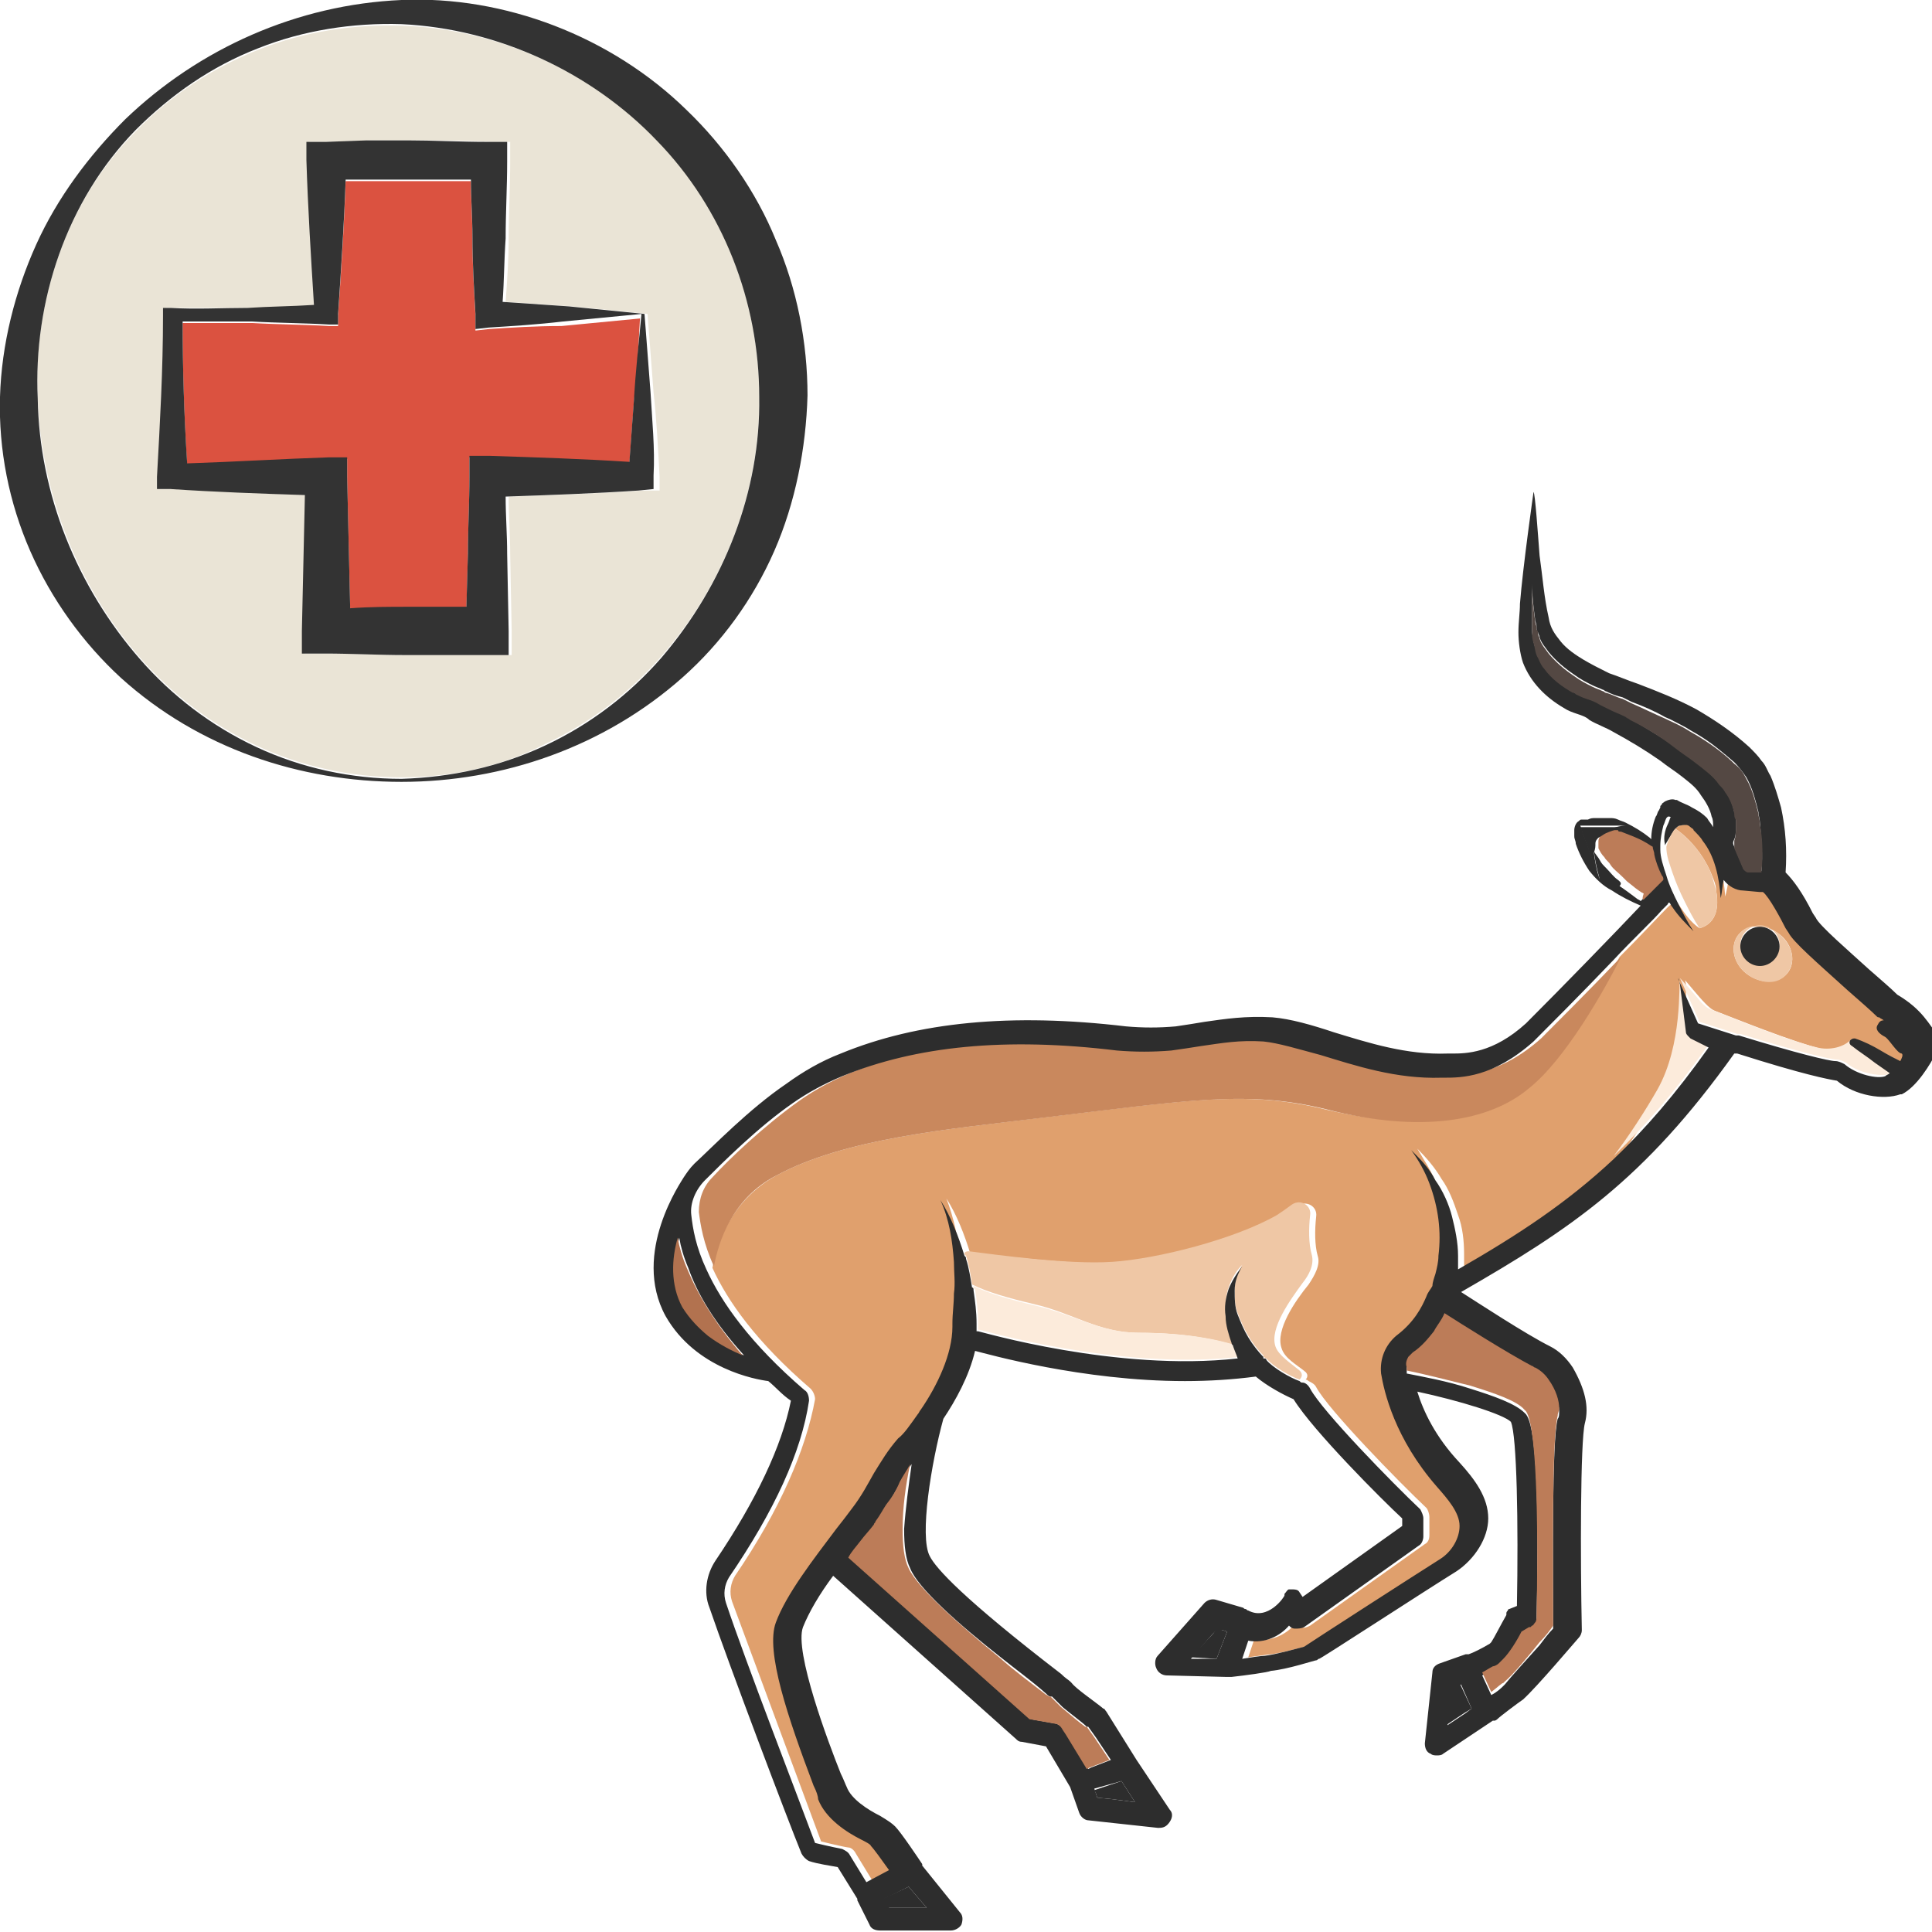 <?xml version="1.0" encoding="utf-8"?>
<!-- Generator: Adobe Illustrator 24.1.2, SVG Export Plug-In . SVG Version: 6.00 Build 0)  -->
<svg version="1.1" id="Layer_1" xmlns="http://www.w3.org/2000/svg" xmlns:xlink="http://www.w3.org/1999/xlink" x="0px" y="0px"
	 viewBox="0 0 128 128" style="enable-background:new 0 0 128 128;" xml:space="preserve">
<style type="text/css">
	.st0{fill:none;}
	.st1{fill:#EAE4D6;}
	.st2{fill:#DB5240;}
	.st3{fill:#E0A06D;}
	.st4{fill:#EFC7A5;}
	.st5{fill:#2D2D2D;}
	.st6{fill:#C9885D;}
	.st7{fill:#FCEBDB;}
	.st8{fill:#BC7C58;}
	.st9{fill:#B2724F;}
	.st10{fill:#544843;}
	.st11{fill:#333333;}
</style>
<g>
	<path class="st0" d="M95,88.2c-0.4,0.5-0.8,1-1.4,1.4c-0.1,0.1-0.2,0.2-0.3,0.3c0.1-0.1,0.2-0.3,0.3-0.3
		C94.2,89.1,94.6,88.7,95,88.2z"/>
	<polygon class="st0" points="96.5,111.6 96.1,111.7 95.8,114.3 95.8,114.3 96.1,111.7 	"/>
	<path class="st0" d="M93.2,90.8C93.2,90.8,93.2,90.8,93.2,90.8c1,0.3,2.7,0.6,4.2,1.1C95.9,91.4,94.2,91.1,93.2,90.8
		C93.2,90.8,93.2,90.8,93.2,90.8z"/>
	<path class="st0" d="M101.2,93.6c0,0-0.1-0.1-0.1-0.1C101.1,93.5,101.1,93.6,101.2,93.6c0.8,1.1,0.8,9,0.7,13.6
		c0,0.1,0,0.3-0.1,0.4c0.1-0.1,0.1-0.2,0.1-0.4C101.9,102.6,102,94.7,101.2,93.6z"/>
	<path class="st0" d="M99.6,110.1c-0.1,0.1-0.2,0.2-0.3,0.3c-0.1,0.1-0.3,0.2-0.4,0.2c0.1-0.1,0.3-0.2,0.4-0.2
		C99.4,110.3,99.5,110.2,99.6,110.1z"/>
	<path class="st0" d="M98.8,112.3L98.8,112.3c0.4-0.3,0.7-0.6,0.8-0.6c0,0,0,0,0.1-0.1c0,0-0.1,0.1-0.1,0.1
		C99.5,111.8,99.1,112,98.8,112.3z"/>
	<polygon class="st0" points="97.5,113.2 97.5,113.2 97,113.5 	"/>
	<path class="st0" d="M101.5,107.8c0,0-0.1,0.1-0.1,0.1l-0.1,0l0.1,0C101.4,107.9,101.5,107.8,101.5,107.8z"/>
	<polygon class="st0" points="72,114.4 72,114.4 72.5,115.1 	"/>
	<path class="st0" d="M70.4,113.1c0.6,0.5,1.3,1,1.6,1.3C71.6,114.1,70.9,113.5,70.4,113.1z"/>
	<path class="st0" d="M60.2,96.9C60.2,96.9,60.2,96.9,60.2,96.9c-0.2,0.4-0.5,0.8-0.7,1.2c-0.2,0.5-0.5,1-0.9,1.5
		c0.4-0.6,0.6-1.1,0.9-1.5C59.8,97.7,60,97.3,60.2,96.9z"/>
	<path class="st0" d="M57.8,100.9c-0.3,0.4-0.6,0.7-0.9,1.1c-0.3,0.3-0.6,0.7-0.8,1.1l0,0c0.3-0.4,0.6-0.8,0.8-1.1
		C57.2,101.7,57.5,101.3,57.8,100.9z"/>
	<path class="st0" d="M59.8,101.2c0,1.1,0.1,2,0.4,2.6c0.7,1.3,3.3,3.7,6.1,5.9c-2.8-2.2-5.5-4.6-6.1-5.9
		C59.9,103.3,59.8,102.3,59.8,101.2z"/>
	<polygon class="st0" points="70.5,114.9 71.9,117.1 72.1,117.1 71.9,117.1 	"/>
	<path class="st0" d="M69.6,112.4C69.6,112.4,69.6,112.4,69.6,112.4C69.6,112.4,69.6,112.4,69.6,112.4z"/>
	<path class="st0" d="M102,109c0.4-0.4,0.7-0.8,0.9-1.1c0-0.2,0-0.5,0-0.8c0,0.3,0,0.6,0,0.8C102.7,108.2,102.3,108.6,102,109z"/>
	<path class="st0" d="M102.6,91.7c0.4,0.7,0.7,1.3,0.7,1.9C103.3,93,103,92.4,102.6,91.7c-0.2-0.3-0.5-0.6-0.9-0.8
		c-0.1,0-0.1-0.1-0.2-0.1c0.1,0,0.1,0.1,0.2,0.1C102.1,91,102.4,91.3,102.6,91.7z"/>
	<path class="st0" d="M115.8,57.8C115.8,57.8,115.9,57.8,115.8,57.8C115.9,57.8,115.9,57.8,115.8,57.8
		C115.9,57.8,115.9,57.8,115.8,57.8C115.9,57.8,115.8,57.8,115.8,57.8z"/>
	<path class="st0" d="M116.7,57.8l-0.3,0L116.7,57.8L116.7,57.8C116.7,57.8,116.7,57.8,116.7,57.8C116.7,57.8,116.7,57.8,116.7,57.8
		L116.7,57.8z"/>
	<path class="st0" d="M114.3,52.5c0.3,0.4,0.4,0.9,0.6,1.4c0,0.1,0,0.3,0.1,0.4c0-0.1,0-0.3-0.1-0.4
		C114.7,53.4,114.5,52.9,114.3,52.5z"/>
	<path class="st0" d="M112.8,48.8c-0.3-0.2-0.7-0.4-1-0.6c-0.5-0.3-1-0.5-1.4-0.7c0.5,0.2,1,0.5,1.4,0.7
		C112.1,48.4,112.5,48.6,112.8,48.8z"/>
	<path class="st0" d="M102.6,43.2c0.5,0.6,1.1,1.1,1.7,1.5c0.4,0.3,0.8,0.5,1.2,0.7c-0.4-0.2-0.8-0.4-1.2-0.7
		C103.7,44.3,103.1,43.8,102.6,43.2c-0.2-0.3-0.5-0.6-0.6-1c0-0.1-0.1-0.2-0.1-0.3c0,0.1,0.1,0.2,0.1,0.3
		C102.1,42.6,102.4,42.9,102.6,43.2z"/>
	<path class="st0" d="M114.8,55.7c0.1-0.2,0.1-0.4,0.1-0.7C114.9,55.2,114.9,55.4,114.8,55.7z"/>
	<path class="st0" d="M116.6,54.5c0-0.3-0.1-0.5-0.1-0.7c-0.2-0.8-0.4-1.6-0.8-2.3c0.4,0.7,0.6,1.5,0.8,2.3
		C116.6,54,116.6,54.3,116.6,54.5z"/>
	<polygon class="st0" points="78.9,109.8 80.6,109.9 80.6,109.9 78.9,109.8 	"/>
	<path class="st0" d="M101.9,41.9c0-0.1,0-0.2-0.1-0.3c0,0,0-0.1,0-0.1c0,0,0,0.1,0,0.1C101.9,41.7,101.9,41.8,101.9,41.9z"/>
	<polygon class="st0" points="80.6,107.9 80.4,108.2 80.6,107.9 	"/>
	<polygon class="st0" points="81.3,108.1 81,108 81.3,108.1 	"/>
	<path class="st0" d="M102.3,44.3C102.3,44.3,102.3,44.3,102.3,44.3C102.3,44.3,102.3,44.3,102.3,44.3z"/>
	<polygon class="st0" points="72.5,118.6 72.6,118.8 72.5,118.6 74.3,118 74.3,117.9 	"/>
	<path class="st0" d="M106.4,45.8c0.4,0.2,0.7,0.3,1.1,0.4C107.1,46.1,106.7,45.9,106.4,45.8z"/>
	<path class="st0" d="M49.3,89.8C49.3,89.8,49.3,89.8,49.3,89.8c-0.7-0.3-1.5-0.7-2.3-1.3C47.7,89.1,48.5,89.5,49.3,89.8z"/>
	<path class="st0" d="M105.7,56.4C105.7,56.4,105.7,56.4,105.7,56.4c0.1,0.2,0.2,0.5,0.4,0.6c0.1,0.2,0.3,0.3,0.4,0.5
		c-0.2-0.2-0.3-0.3-0.4-0.5C105.9,56.9,105.8,56.6,105.7,56.4z"/>
	<path class="st0" d="M107.6,58.6c0.4,0.3,0.7,0.6,1.1,0.8C108.3,59.2,107.9,58.9,107.6,58.6z"/>
	<path class="st0" d="M44.9,81.9C44.9,81.9,44.9,81.9,44.9,81.9c0.1,0.6,0.3,1.3,0.6,2C45.3,83.2,45.1,82.6,44.9,81.9z"/>
	<polygon class="st0" points="58.8,126.4 58.8,126.4 58.8,126.4 	"/>
	<polygon class="st0" points="72.7,119.1 73.7,119.2 72.7,119.1 	"/>
	<path class="st0" d="M109.9,58.6c0.1-0.1,0.2-0.2,0.3-0.3c0,0,0,0,0-0.1c0,0,0,0,0,0.1C110.1,58.5,110,58.5,109.9,58.6z"/>
	<path class="st0" d="M106.6,55.1C106.6,55.1,106.6,55.1,106.6,55.1C106.5,55.1,106.5,55.1,106.6,55.1
		C106.5,55.1,106.5,55.1,106.6,55.1C106.6,55.1,106.6,55.1,106.6,55.1z"/>
	<path class="st0" d="M102.3,44.3c0.5,0.7,1.2,1.2,1.9,1.6c0.1,0,0.1,0,0.2,0.1c-0.1,0-0.1,0-0.2-0.1
		C103.5,45.6,102.8,45,102.3,44.3z"/>
	<path class="st0" d="M109.4,59.1c-0.1,0.1-0.2,0.2-0.3,0.3C109.3,59.3,109.4,59.2,109.4,59.1z"/>
	<path class="st0" d="M106.6,46.9c0.4,0.2,0.7,0.3,1.1,0.5c0.1,0.1,0.2,0.1,0.3,0.2c-0.1-0.1-0.2-0.1-0.3-0.2
		C107.3,47.3,106.9,47.1,106.6,46.9z"/>
	<path class="st0" d="M101.5,40.1c0-0.4,0-0.9,0-1.3c0,0,0,0,0,0C101.5,39.2,101.5,39.7,101.5,40.1c0,0.6,0,1.2,0,1.8
		c0,0.2,0,0.4,0.1,0.7c0-0.2-0.1-0.4-0.1-0.7C101.5,41.4,101.5,40.7,101.5,40.1z"/>
	<path class="st0" d="M109,56c0.2,0.1,0.3,0.2,0.5,0.3c0,0.2,0.1,0.3,0.1,0.5c0-0.2-0.1-0.3-0.1-0.5c-0.1-0.1-0.2-0.1-0.3-0.2
		C109.1,56,109,56,109,56c-0.5-0.3-1.1-0.5-1.6-0.7c-0.1,0-0.2,0-0.2-0.1c0.1,0,0.2,0,0.2,0.1C107.9,55.4,108.5,55.7,109,56z"/>
	<path class="st1" d="M26.6,1.7c-3.2-0.1-6.5,0.4-9.5,1.6c-3,1.2-5.8,3-8.1,5.4C4.4,13.3,2.2,20,2.5,26.3c0.2,6.3,2.6,12.5,6.8,17.3
		c2.1,2.4,4.7,4.4,7.7,5.8c3,1.4,6.3,2.1,9.6,2.1c3.3,0,6.6-0.7,9.5-2.2c3-1.4,5.6-3.4,7.7-5.8c4.2-4.8,6.6-11,6.5-17.3
		c0-6.2-2.4-12.5-6.8-17C39.2,4.8,33,1.9,26.6,1.7z M42.5,32.5c-2.9,0.2-5.8,0.3-8.8,0.4c0,1.3,0.1,2.5,0.1,3.8l0.1,5.1l0,1.6
		l-1.6,0l-5.3,0c-1.8,0-3.6-0.1-5.3-0.1l-1.5,0l0-1.5l0.2-9c-3-0.1-5.9-0.3-8.9-0.4l-0.9,0l0-0.8C10.9,28,11,24.4,11,20.9l0-0.5
		l0.5,0c1.7,0,3.4,0,5.1,0c1.5,0,2.9-0.1,4.4-0.2c-0.2-3.2-0.4-6.4-0.5-9.6l0-1.2l1.3,0l2.7-0.1l2.7,0c1.8,0,3.6,0,5.3,0.1l1.3,0
		l0,1.3c0,1.7-0.1,3.4-0.1,5.1c0,1.4-0.1,2.8-0.2,4.2c1.5,0.1,2.9,0.2,4.4,0.3l5,0.5l0.4,5.2c0.2,1.8,0.3,3.7,0.4,5.6l0,0.9
		L42.5,32.5z"/>
	<path class="st2" d="M32.4,21.8l-0.9,0.1l0-1c-0.1-1.7-0.2-3.4-0.2-5.1c0-1.3-0.1-2.5-0.1-3.8c-1.4,0-2.7,0-4.1,0l-2.7,0l-1.5,0
		c-0.1,3-0.3,6-0.5,8.9l0,0.7l-0.6,0c-1.7-0.1-3.4-0.1-5.1-0.2c-1.5,0-3.1,0-4.6,0c0,3.1,0.1,6.3,0.3,9.4c3.1-0.2,6.3-0.3,9.4-0.4
		l1.2,0l0,1.3l0.2,8.7c1.3,0,2.6,0,3.9-0.1l3.8,0l0.1-3.5c0-1.7,0.1-3.4,0.1-5.1l0-1.4l1.3,0c3.1,0.1,6.2,0.2,9.3,0.4
		c0.1-1.4,0.2-2.7,0.3-4.1c0.2-1.8,0.3-3.6,0.4-5.5l-5.2,0.5C35.5,21.6,33.9,21.7,32.4,21.8z"/>
	<path class="st3" d="M125.2,68.6c-0.4-0.2-0.7-0.5-0.5-0.8c0.1-0.1,0.3-0.2,0.4-0.3c-0.1-0.1-0.2-0.1-0.3-0.2
		c-0.1,0-0.1-0.1-0.2-0.1c-0.4-0.4-1.1-1-1.9-1.7c-2.1-1.9-3.5-3.1-3.9-3.8l-0.2-0.3c-0.3-0.5-1.1-2.1-1.5-2.4c0,0,0,0-0.1,0h-0.1
		l-1.1-0.1c-0.5,0-1-0.2-1.3-0.7c0,0.4-0.1,0.8-0.2,1.2c-0.1-1.4-0.4-2.8-1.2-3.8c-0.2-0.3-0.4-0.5-0.6-0.7
		c-0.1-0.1-0.1-0.1-0.2-0.2c-0.3-0.1-0.7-0.1-1,0c-0.1,0-0.2,0.1-0.3,0.2c1,0.7,1.8,1.7,2.3,2.8c0.2,0.5,0.4,0.9,0.4,1.3
		c0.3,1.7-0.4,2.3-1.1,2.5c-0.6-0.4-1-1-1.4-1.6c-0.1-0.1-0.1-0.2-0.2-0.3c0,0,0,0.1-0.1,0.1c0,0.1-0.2,0.2-0.4,0.4
		c-0.6,0.6-1.8,1.9-3.2,3.3c-1.2,2.2-3.8,6.8-6.1,8.7c-2.6,2.1-7.1,2.9-13.4,1.4c-5.3-1.3-9.1-0.6-19.2,0.6
		C63,74.8,56,75.4,51.4,77.9c-2.9,1.6-3.9,4.4-4.2,6.1c1,2.2,2.9,4.9,6.5,8c0.2,0.2,0.3,0.5,0.3,0.7c-0.6,3.3-2.3,7.3-5.3,11.7
		c-0.3,0.5-0.4,1.1-0.2,1.7c1.4,3.8,4.9,13.2,5.9,15.9c0.8,0.2,1.7,0.4,1.8,0.4c0.2,0,0.4,0.2,0.5,0.4l1.1,1.8l1.5-0.8
		c-0.5-0.7-1-1.4-1.2-1.6c-0.1-0.1-0.4-0.3-0.6-0.4c-1-0.6-2.4-1.4-2.9-2.7c-0.1-0.2-0.2-0.5-0.3-0.9c-1.7-4.5-3.2-8.9-2.5-10.8
		c0.7-1.9,2.5-4.2,4-6.2c0.3-0.5,0.7-0.9,1-1.3c0.7-1,1.1-1.7,1.5-2.4c0.4-0.8,0.8-1.5,1.6-2.3c0.3-0.4,0.8-0.9,1.3-1.6
		c0-0.1,0.1-0.2,0.2-0.3c1-1.6,2.1-3.7,2.1-5.5c0-0.1,0-0.1,0-0.2c0.1-0.6,0.1-1.3,0.1-2c0-0.7,0-1.4,0-2.1
		c-0.1-1.4-0.4-2.8-0.9-4.1c0.7,1.1,1.2,2.4,1.6,3.7c0.1-0.1,0.2-0.1,0.3-0.1c1.5,0.2,6.5,0.8,9.5,0.7c3.1-0.2,8.1-1.5,10.9-3.1
		c0.3-0.2,0.6-0.4,1-0.7c0.5-0.4,1.3,0,1.2,0.7c-0.1,0.9-0.1,1.9,0.1,2.6c0.2,0.6-0.2,1.3-0.6,1.9c-0.9,1.1-2.2,3-1.8,4.2
		c0.2,0.7,1,1.1,1.6,1.6c0.2,0.2,0.1,0.4,0,0.5c0.1,0,0.2,0.1,0.2,0.1c0.2,0.1,0.4,0.2,0.5,0.4c0.8,1.5,5.5,6.3,7.3,8
		c0.1,0.1,0.2,0.4,0.2,0.6v1.2c0,0.3-0.1,0.5-0.3,0.6l-7.6,5.4c-0.2,0.1-0.4,0.2-0.6,0.1c-0.1,0-0.3-0.1-0.4-0.2
		c-0.6,0.7-1.6,1.2-2.7,1l-0.4,1.2c0.7-0.1,1.4-0.2,1.5-0.2c0.8-0.1,2.2-0.5,2.6-0.6c0.8-0.5,7.1-4.6,9-5.8c0.8-0.5,1.3-1.4,1.3-2.2
		c0-0.9-0.8-1.8-1.5-2.6c-2.8-3.1-3.5-6.3-3.7-7.5c-0.1-1,0.2-1.9,1-2.5c1.2-0.9,1.7-1.9,2-2.6c0.1-0.3,0.3-0.5,0.4-0.7
		c0.1-0.3,0.2-0.5,0.2-0.8c0.1-0.4,0.1-0.8,0.2-1.2c0.1-0.8,0.1-1.6,0-2.4c-0.1-0.8-0.3-1.6-0.6-2.4c-0.3-0.8-0.8-1.5-1.2-2.2
		c0.6,0.6,1.2,1.3,1.6,2c0.5,0.7,0.8,1.5,1.1,2.4c0.3,0.8,0.4,1.7,0.4,2.6c0,0.3,0,0.6,0,0.9c3.9-2.3,7.2-4.4,10.3-7.3
		c1-1.4,2.1-3.1,2.9-4.4c1.7-3.1,1.5-7.1,1.5-7.1l0,0l-0.1-0.4l0,0.1c0.2,0.2,0.9,1.1,1.4,1.6c0.2,0.2,0.4,0.4,0.7,0.5
		c1.3,0.5,5,2,7,2.5c0.8,0.2,1.9,0,2.2-0.4c0,0,0,0,0,0c0,0,0,0,0,0c0.1-0.1,0.2-0.1,0.3-0.1c0.6,0.2,1.1,0.5,1.7,0.8
		c0.4,0.2,0.8,0.4,1.3,0.7c0.1-0.2,0.3-0.4,0.4-0.6C126,69.6,125.5,68.8,125.2,68.6z M118.4,64.5c-0.6,0.7-1.8,0.7-2.7,0
		c-0.9-0.7-1.1-1.9-0.5-2.6c0.6-0.7,1.8-0.7,2.7,0S119,63.8,118.4,64.5z"/>
	<path class="st3" d="M85.5,105.5c-0.2,0-0.3,0.2-0.3,0.3C85.2,105.6,85.3,105.5,85.5,105.5z"/>
	<path class="st4" d="M117.9,61.9c-0.9-0.7-2.1-0.8-2.7,0c-0.6,0.7-0.4,1.9,0.5,2.6c0.9,0.7,2.1,0.8,2.7,0S118.8,62.7,117.9,61.9z
		 M116.6,63.9c-0.7,0-1.3-0.6-1.3-1.3s0.6-1.3,1.3-1.3c0.7,0,1.3,0.6,1.3,1.3S117.3,63.9,116.6,63.9z"/>
	<path class="st5" d="M116.6,61.4c-0.7,0-1.3,0.6-1.3,1.3s0.6,1.3,1.3,1.3c0.7,0,1.3-0.6,1.3-1.3S117.3,61.4,116.6,61.4z"/>
	<path class="st4" d="M86.1,90.8c-0.6-0.5-1.4-1-1.6-1.6c-0.4-1.2,1-3.1,1.8-4.2c0.4-0.5,0.8-1.2,0.6-1.9c-0.2-0.7-0.2-1.7-0.1-2.6
		c0.1-0.6-0.6-1.1-1.2-0.7c-0.4,0.3-0.7,0.5-1,0.7c-2.8,1.6-7.9,2.9-10.9,3.1c-3,0.2-7.9-0.5-9.5-0.7c-0.1,0-0.2,0-0.3,0.1
		c0,0.1,0,0.1,0.1,0.2c0.2,0.6,0.3,1.2,0.4,1.9c1,0.5,2.4,0.9,4.1,1.3c2.6,0.6,4.3,1.9,6.9,1.9c3.3,0,5.3,0.5,6.3,0.8
		c0-0.1-0.1-0.1-0.1-0.2c-0.2-0.6-0.3-1.2-0.4-1.8c0-0.6,0-1.3,0.2-1.8c0.2-0.6,0.5-1.1,0.9-1.5c-0.3,0.5-0.5,1.1-0.5,1.6
		c0,0.6,0,1.1,0.2,1.6c0.2,0.5,0.4,1,0.7,1.5c0.3,0.5,0.6,0.9,1,1.3c0,0,0,0,0,0.1c0.1,0,0.1,0.1,0.2,0.1c0.4,0.5,1.6,1.2,2.2,1.4
		C86.3,91.2,86.3,91,86.1,90.8z"/>
	<path class="st6" d="M51.4,77.9c4.6-2.5,11.6-3.1,17.3-3.8c10.1-1.2,13.9-1.9,19.2-0.6c6.2,1.6,10.8,0.8,13.4-1.4
		c2.4-1.9,5-6.5,6.1-8.7c-2.1,2.2-4.5,4.6-5.3,5.4c0,0,0,0,0,0c-2.7,2.4-4.9,2.4-5.9,2.4c-0.1,0-0.2,0-0.2,0c-3,0.1-5.7-0.7-8-1.5
		c-1.5-0.5-2.7-0.9-3.8-0.9c-1.6-0.1-2.8,0.1-4.1,0.3c-0.6,0.1-1.3,0.2-2,0.3c-1.2,0.1-2.4,0.1-3.6,0c-7.3-0.9-13.3-0.3-18.2,1.7
		c-1.2,0.5-2.3,1.1-3.3,1.8c-2.4,1.7-4.7,3.9-5.8,5.1c-0.6,0.6-0.9,1.4-0.9,2.3c0.1,0.8,0.3,2.1,1,3.6
		C47.6,82.3,48.5,79.4,51.4,77.9z"/>
	<path class="st5" d="M111,54.9c0.1-0.1,0.2-0.2,0.3-0.2c0.4-0.1,0.7,0,1,0c-0.2-0.1-0.3-0.2-0.5-0.3c-0.3-0.1-0.6-0.3-0.9-0.4
		l-0.1,0l-0.1,0.1c-0.1,0.2-0.1,0.3-0.2,0.5c-0.2,0.4-0.3,0.9-0.2,1.3v0.1C110.5,55.7,110.7,55.3,111,54.9L111,54.9z"/>
	<path class="st7" d="M109.8,72.2c-0.8,1.4-1.9,3.1-2.9,4.4c2.1-2,4.1-4.3,6.3-7.4l-1.2-0.6l-0.1-0.1c-0.1-0.1-0.2-0.2-0.2-0.3
		l-0.4-3.2l0,0C111.2,65.1,111.5,69.2,109.8,72.2z"/>
	<path class="st7" d="M68.6,86.5c-1.7-0.4-3.1-0.8-4.1-1.3c0,0.1,0,0.2,0.1,0.2c0.1,0.7,0.2,1.4,0.2,2.2c0,0.1,0,0.2,0,0.2
		c0,0.1,0,0.2,0,0.3c0,0,0.1,0,0.1,0c0.1,0,9.2,2.7,17.2,1.8c-0.1-0.3-0.2-0.5-0.3-0.8c-1-0.3-3-0.8-6.3-0.8
		C72.9,88.3,71.2,87.1,68.6,86.5z"/>
	<path class="st7" d="M120.4,69.4c-2.1-0.5-5.7-2-7-2.5c-0.3-0.1-0.5-0.3-0.7-0.5c-0.4-0.5-1.2-1.4-1.4-1.6l1.3,2.9l2.5,0.8
		c0,0,0.1,0,0.1,0c0,0,0.1,0,0.1,0c3.9,1.2,6,1.7,6.4,1.7c0.2,0,0.4,0.1,0.6,0.2c0.8,0.7,2.2,0.9,2.7,0.8c0.1,0,0.2-0.1,0.3-0.2
		c-0.3-0.2-0.7-0.5-1-0.7c-0.5-0.3-1-0.7-1.5-1.1c-0.1-0.1-0.1-0.3-0.1-0.4c0,0,0,0,0,0C122.2,69.4,121.2,69.6,120.4,69.4z"/>
	<path class="st5" d="M125.7,65.9c-0.4-0.4-1.1-1-1.9-1.7c-1.2-1.1-3.3-2.9-3.5-3.4l-0.2-0.3c-0.7-1.4-1.3-2.2-1.8-2.7
		c0.1-1.5,0-2.9-0.3-4.3c-0.2-0.7-0.4-1.4-0.7-2.1c-0.2-0.3-0.3-0.7-0.6-1c-0.2-0.3-0.5-0.6-0.8-0.9c-1.1-1-2.3-1.8-3.5-2.5
		c-1.3-0.7-2.6-1.2-3.9-1.7c-0.6-0.2-1.3-0.5-1.9-0.7c-0.6-0.3-1.2-0.6-1.7-0.9c-0.5-0.3-1.1-0.7-1.5-1.2c-0.4-0.5-0.7-0.9-0.8-1.6
		c-0.3-1.3-0.4-2.7-0.6-4.1c-0.1-1.3-0.3-4.2-0.4-4.2c0,0-0.7,4.9-0.9,7.4c0,0.6-0.1,1.2-0.1,1.9c0,0.6,0.1,1.4,0.3,2
		c0.5,1.3,1.5,2.3,2.7,3c0.3,0.2,0.6,0.3,0.9,0.4c0.3,0.1,0.6,0.2,0.8,0.4c0.5,0.3,1.1,0.5,1.6,0.8c1.1,0.6,2.1,1.2,3.1,1.9
		c0.5,0.4,1,0.7,1.5,1.1c0.5,0.4,0.9,0.7,1.2,1.2c0.3,0.4,0.6,0.9,0.7,1.4c0.1,0.2,0.1,0.4,0.1,0.7c-0.1-0.2-0.3-0.4-0.4-0.6
		c-0.3-0.3-0.6-0.5-1-0.7c-0.3-0.2-0.7-0.3-1-0.5L111,53c-0.2-0.1-0.5,0-0.7,0.1c-0.1,0.1-0.2,0.1-0.2,0.2c0,0-0.1,0.1-0.1,0.1
		l0,0.1l-0.1,0.2c-0.1,0.1-0.1,0.3-0.2,0.4c-0.2,0.5-0.3,1-0.3,1.5c0,0-0.1-0.1-0.1-0.1c0,0,0,0,0,0c-0.5-0.4-1-0.7-1.6-1
		c-0.2-0.1-0.3-0.1-0.5-0.2c-0.2-0.1-0.4-0.1-0.5-0.1c-0.3,0-0.7,0-1,0c-0.2,0-0.3,0-0.5,0.1l-0.2,0l-0.1,0c0,0-0.1,0-0.1,0
		c-0.1,0-0.1,0-0.2,0.1c-0.2,0.1-0.3,0.4-0.3,0.6c0,0.1,0,0.2,0,0.3l0,0.1c0,0.2,0.1,0.3,0.1,0.5c0.2,0.6,0.5,1.2,0.9,1.8
		c0.4,0.5,0.9,1,1.5,1.3c0.6,0.4,1.2,0.7,1.9,1c-1.7,1.8-5.1,5.3-7.6,7.8c-2.2,2-4,2-4.9,2h-0.3c-2.7,0.1-5.2-0.7-7.5-1.4
		c-1.5-0.5-2.9-0.9-4.1-1c-1.8-0.1-3.1,0.1-4.5,0.3c-0.6,0.1-1.2,0.2-1.9,0.3c-1.1,0.1-2.2,0.1-3.3,0c-7.6-0.9-13.8-0.3-18.9,1.8
		c-1.3,0.5-2.5,1.2-3.6,2c-2.5,1.7-4.8,4.1-6.1,5.3c-0.3,0.3-0.5,0.6-0.7,0.9c0,0,0,0,0,0c-0.1,0.2-3.5,5-1.2,9.2
		c2,3.5,6,4.2,6.8,4.3c0.5,0.4,0.9,0.9,1.5,1.3c-0.6,3-2.3,6.6-5,10.6c-0.6,0.9-0.8,2.1-0.4,3.1c1.3,3.8,5.2,14.1,6.1,16.3
		c0.1,0.2,0.3,0.4,0.5,0.5c0.6,0.2,1.4,0.3,1.9,0.4l1.3,2.1c0,0,0,0,0,0c0,0,0,0,0,0.1l0.8,1.6c0.1,0.3,0.4,0.4,0.7,0.4H63
		c0.3,0,0.6-0.2,0.7-0.4c0.1-0.3,0.1-0.6-0.1-0.8l-2.5-3.1c0,0,0,0,0,0c0,0,0,0,0-0.1c-0.2-0.3-1.4-2.1-1.8-2.5
		c-0.2-0.2-0.5-0.4-1-0.7c-0.8-0.4-1.9-1.1-2.2-1.9c-0.1-0.2-0.2-0.5-0.4-0.9c-0.8-2-3.1-8.1-2.5-9.7c0.4-1,1.1-2.2,2-3.4l12.1,10.8
		c0.1,0.1,0.2,0.2,0.4,0.2l1.6,0.3l1.6,2.7c0,0,0,0,0,0l0.6,1.7c0.1,0.3,0.4,0.5,0.6,0.5l4.6,0.5c0,0,0.1,0,0.1,0
		c0.3,0,0.5-0.1,0.7-0.4c0.2-0.3,0.2-0.6,0-0.8l-2.2-3.3c0,0,0,0,0,0l-2-3.2c-0.1-0.1-0.1-0.2-0.2-0.2c-0.6-0.5-1.8-1.3-2.1-1.7
		c0,0-0.1-0.1-0.1-0.1c-0.1-0.1-0.3-0.2-0.6-0.5c-6.5-5-8.3-7-8.7-7.8c-0.7-1.3,0.1-6.2,0.9-9.1c0.8-1.2,1.7-2.8,2.1-4.5
		c0.8,0.2,7.1,2,13.9,2c1.6,0,3.2-0.1,4.7-0.3c0.7,0.6,1.8,1.2,2.5,1.5c1.3,2.1,5.9,6.7,7.2,7.9v0.5l-6.6,4.7l-0.2-0.3
		c-0.1-0.2-0.3-0.2-0.6-0.2c0,0-0.1,0-0.1,0c-0.1,0-0.2,0.2-0.3,0.3c0,0,0,0.1,0,0.1c0,0.1-1.1,1.7-2.4,1c-0.1,0-0.1-0.1-0.2-0.1
		c-0.1,0-0.1-0.1-0.2-0.1l-1.7-0.5c-0.3-0.1-0.6,0-0.8,0.2l-3.1,3.5c-0.2,0.2-0.2,0.6-0.1,0.8c0.1,0.3,0.4,0.5,0.7,0.5l3.9,0.1
		c0,0,0,0,0.1,0h0.1c0.1,0,0.1,0,0.2,0c0.9-0.1,2.4-0.3,2.6-0.4c1.1-0.1,2.9-0.7,3-0.7c0.1,0,0.1-0.1,0.2-0.1c0.1,0,7-4.5,9.1-5.8
		c1.2-0.8,2.1-2.2,2.1-3.5c0-1.4-0.9-2.6-1.9-3.7c-1.6-1.7-2.4-3.4-2.8-4.7c2.8,0.6,5.7,1.5,6.2,2c0.4,0.9,0.5,6.8,0.4,12.2
		l-0.5,0.2c0,0-0.1,0-0.1,0.1c-0.1,0.1-0.1,0.1-0.1,0.3c-0.4,0.7-0.8,1.5-1,1.8c0,0-0.1,0.1-0.1,0.1c-0.5,0.3-1.1,0.6-1.4,0.7
		c-0.1,0-0.1,0-0.2,0l-1.7,0.6c-0.3,0.1-0.5,0.3-0.5,0.6l-0.5,4.7c0,0.3,0.1,0.6,0.4,0.7c0.1,0.1,0.3,0.1,0.4,0.1
		c0.1,0,0.3,0,0.4-0.1l3.3-2.2c0,0,0,0,0.1,0c0.1,0,0.2-0.1,0.2-0.1c0.2-0.2,1.4-1.1,1.7-1.3c0.9-0.8,3.6-4,3.7-4.1
		c0.1-0.1,0.2-0.3,0.2-0.5c-0.1-4.7-0.1-12.5,0.2-13.7c0.3-1.1,0-2.3-0.8-3.7c-0.4-0.6-0.9-1.1-1.5-1.4c-1.6-0.8-4.8-2.9-5.9-3.6
		c7.3-4.2,12.1-7.4,18.1-15.8c0,0,0.1,0,0.2,0c4.4,1.4,6,1.7,6.6,1.8c1.2,1,3.1,1.3,4.2,0.9c0,0,0.1,0,0.1,0c1-0.5,1.9-2,2.3-2.8
		c0.1-0.3,0.1-0.7,0.1-1.1C127.8,67.9,127.4,66.9,125.7,65.9z M80.6,109.9L80.6,109.9L80.6,109.9l-1.7,0l0,0h0l1.4-1.6l0.3-0.3l0,0
		l0,0L81,108l0.3,0.1l0,0l0,0L80.6,109.9z M112.4,50.5c-0.5-0.4-1-0.8-1.5-1.1c-0.9-0.6-1.9-1.2-2.9-1.8c-0.1-0.1-0.2-0.1-0.3-0.2
		c-0.4-0.2-0.7-0.3-1.1-0.5c-0.2-0.1-0.4-0.2-0.6-0.3c-0.3-0.1-0.6-0.3-0.9-0.4c-0.3-0.1-0.5-0.2-0.7-0.3c-0.1,0-0.1,0-0.2-0.1
		c-0.8-0.4-1.4-0.9-1.9-1.6c0,0,0,0,0,0c0,0,0,0,0,0c-0.2-0.2-0.3-0.5-0.4-0.7c-0.1-0.3-0.2-0.6-0.3-1c0-0.2-0.1-0.4-0.1-0.7
		c0-0.6,0-1.2,0-1.8c0-0.5,0-0.9,0-1.3c0,0,0,0,0,0c0,0,0,0,0,0c0,0.8,0.1,1.5,0.2,2.3c0,0.2,0.1,0.3,0.1,0.5c0,0,0,0.1,0,0.1
		c0,0.1,0,0.2,0.1,0.3c0,0,0,0,0,0c0,0.1,0.1,0.2,0.1,0.3c0.1,0.4,0.4,0.7,0.6,1c0.5,0.6,1.1,1.1,1.7,1.5c0.4,0.3,0.8,0.5,1.2,0.7
		c0.2,0.1,0.5,0.2,0.7,0.3c0.1,0,0.1,0.1,0.2,0.1c0.4,0.2,0.7,0.3,1.1,0.4c0.2,0.1,0.4,0.2,0.6,0.3c0.8,0.3,1.5,0.6,2.2,1
		c0.5,0.2,1,0.5,1.4,0.7c0.3,0.2,0.7,0.4,1,0.6c0.8,0.5,1.5,1.1,2.2,1.7c0.3,0.3,0.6,0.7,0.8,1c0.4,0.7,0.6,1.5,0.8,2.3
		c0,0.2,0.1,0.5,0.1,0.7c0.1,1.1,0.2,2.1,0.1,3.2l0,0c0,0,0,0,0,0c0,0,0,0,0,0c0,0,0,0,0,0v0l-0.3,0l-0.4,0c0,0-0.1,0-0.1,0
		c0,0,0,0,0,0c0,0,0,0-0.1,0c-0.1,0-0.3-0.1-0.3-0.2l-0.6-1.4c-0.1-0.2-0.1-0.3,0-0.5c0,0,0,0,0,0c0.1-0.2,0.1-0.4,0.1-0.7
		c0,0,0,0,0-0.1c0-0.2,0-0.4,0-0.6c0-0.1,0-0.3-0.1-0.4c-0.1-0.5-0.3-1-0.6-1.4c-0.1-0.2-0.2-0.4-0.4-0.5
		C113.5,51.4,112.9,50.9,112.4,50.5z M107.2,58.3c-0.3-0.2-0.5-0.5-0.8-0.8c-0.2-0.2-0.3-0.3-0.4-0.5c-0.1-0.2-0.3-0.4-0.4-0.6
		c0.1,0.9,0.4,1.9,0.4,1.9l-1.3-3.6l3,0c0,0-0.7,0-1.3,0.4c0,0,0.1,0,0.1,0c0,0,0,0,0,0c0,0,0,0,0,0c0.1,0,0.2,0,0.3,0
		c0.1,0,0.1,0,0.2,0c0.1,0,0.2,0,0.2,0.1c0.6,0.2,1.1,0.4,1.6,0.7c0.1,0,0.1,0.1,0.2,0.1c0.1,0.1,0.2,0.1,0.3,0.2
		c0,0.2,0.1,0.3,0.1,0.5c0.1,0.5,0.3,1,0.5,1.4c0,0.1,0.1,0.1,0.1,0.2c0,0,0,0,0,0.1c-0.1,0.1-0.2,0.2-0.3,0.3
		c-0.1,0.1-0.1,0.1-0.2,0.2c0,0-0.1,0.1-0.3,0.3c-0.1,0.1-0.2,0.2-0.3,0.3c-0.1,0.1-0.1,0.1-0.2,0.2c-0.1-0.1-0.2-0.1-0.3-0.2
		c-0.4-0.3-0.8-0.6-1.1-0.8C107.5,58.5,107.3,58.4,107.2,58.3z M49.3,89.8c-0.7-0.3-1.5-0.7-2.3-1.3c-0.6-0.5-1.2-1.1-1.7-1.9
		c-0.9-1.5-0.7-3.2-0.3-4.6c0,0,0,0,0,0c0,0,0,0,0,0c0.1,0.6,0.3,1.3,0.6,2C46.2,85.7,47.3,87.6,49.3,89.8
		C49.3,89.8,49.3,89.8,49.3,89.8C49.3,89.8,49.3,89.8,49.3,89.8z M61.4,126.4h-2.5l0,0h0l0-0.1l-0.3-0.5l1.6-0.8L61.4,126.4z
		 M74.3,118l0.9,1.4l-1.5-0.2l-1-0.1l0,0l0,0l-0.1-0.3l-0.1-0.3L74.3,118L74.3,118L74.3,118z M66.3,109.8c1,0.8,2.1,1.6,3,2.4
		c0.1,0.1,0.2,0.2,0.3,0.2c0,0,0,0,0.1,0c0.1,0.1,0.1,0.1,0.2,0.2c0.1,0.1,0.3,0.3,0.5,0.5c0.6,0.5,1.3,1,1.6,1.3c0,0,0,0,0.1,0l0,0
		c0,0,0,0,0,0l0.5,0.7l1,1.5l-1.3,0.5l-0.2,0.1l-1.4-2.3l-0.2-0.3c-0.1-0.2-0.3-0.3-0.5-0.4l-1.7-0.3l-12-10.7l0,0l0,0
		c0.3-0.4,0.6-0.8,0.8-1.1c0.3-0.4,0.6-0.8,0.9-1.1c0-0.1,0.1-0.1,0.1-0.2c0.3-0.4,0.5-0.7,0.7-1.1c0.4-0.6,0.6-1.1,0.9-1.5
		c0.2-0.4,0.4-0.8,0.7-1.2c0,0,0,0,0,0c0,0,0,0,0,0c-0.2,1.4-0.4,2.9-0.5,4.3c0,1.1,0.1,2,0.4,2.6C60.8,105.2,63.5,107.6,66.3,109.8
		z M97.5,113.2l-0.4,0.3l-1.2,0.8v0l0,0l0.3-2.5l0.4-0.1l0.2-0.1L97.5,113.2L97.5,113.2L97.5,113.2z M101.7,90.8
		c0.4,0.2,0.7,0.5,0.9,0.8c0.4,0.7,0.7,1.3,0.7,1.9c0,0.2,0,0.4-0.1,0.5c-0.4,1.5-0.3,10-0.3,13.1c0,0.3,0,0.6,0,0.8
		c-0.3,0.3-0.6,0.7-0.9,1.1c-0.9,1-1.9,2.1-2.3,2.6c0,0-0.1,0.1-0.1,0.1c-0.1,0.1-0.4,0.4-0.8,0.6l0,0c0,0,0,0,0,0l-0.6-1.3
		c0.2-0.1,0.5-0.2,0.7-0.4c0.1-0.1,0.3-0.2,0.4-0.2c0.1-0.1,0.2-0.2,0.3-0.3c0.4-0.5,0.9-1.3,1.2-1.8l0.5-0.3l0.1,0
		c0,0,0.1,0,0.1-0.1c0.1-0.1,0.2-0.1,0.2-0.2c0.1-0.1,0.1-0.2,0.1-0.4c0.1-4.6,0.2-12.5-0.7-13.6c0,0-0.1-0.1-0.1-0.1
		c-0.6-0.6-2-1.1-3.6-1.6c-1.5-0.5-3.2-0.8-4.2-1c0,0,0,0,0,0c0-0.1,0-0.1,0-0.2c0-0.2,0-0.5,0.1-0.7c0.1-0.1,0.2-0.3,0.3-0.3
		c0.6-0.5,1.1-0.9,1.4-1.4c0.3-0.4,0.5-0.7,0.7-1c1.1,0.7,4.1,2.6,5.8,3.5C101.5,90.8,101.6,90.8,101.7,90.8z M125.9,70.3
		c-0.4-0.2-0.8-0.4-1.3-0.7c-0.5-0.3-1.1-0.6-1.7-0.8c-0.1,0-0.2,0-0.3,0.1c0,0,0,0,0,0c-0.1,0.1-0.1,0.3,0.1,0.4
		c0.5,0.4,1,0.7,1.5,1.1c0.3,0.2,0.7,0.5,1,0.7c-0.1,0.1-0.2,0.1-0.3,0.2c-0.5,0.2-1.9-0.1-2.7-0.8c-0.2-0.1-0.4-0.2-0.6-0.2
		c-0.4,0-2.5-0.5-6.4-1.7c0,0-0.1,0-0.1,0c0,0-0.1,0-0.1,0l-2.5-0.8l-1.3-2.9l0-0.1l0.1,0.4l0.4,3.2c0,0.1,0.1,0.2,0.2,0.3l0.1,0.1
		l1.2,0.6c-2.2,3.1-4.2,5.4-6.3,7.4c-3.1,2.9-6.3,5-10.3,7.3c0-0.3,0-0.6,0-0.9c0-0.9-0.2-1.8-0.4-2.6c-0.2-0.8-0.6-1.7-1.1-2.4
		c-0.4-0.8-1-1.4-1.6-2c0.5,0.7,0.9,1.4,1.2,2.2c0.3,0.8,0.5,1.6,0.6,2.4c0.1,0.8,0.1,1.6,0,2.4c0,0.4-0.1,0.8-0.2,1.2
		c-0.1,0.3-0.2,0.6-0.2,0.8c-0.1,0.2-0.3,0.4-0.4,0.7c-0.3,0.7-0.8,1.7-2,2.6c-0.7,0.6-1.1,1.5-1,2.5c0.2,1.2,0.9,4.3,3.7,7.5
		c0.7,0.8,1.5,1.7,1.5,2.6c0,0.8-0.5,1.7-1.3,2.2c-1.9,1.2-8.1,5.2-9,5.8c-0.4,0.1-1.8,0.5-2.6,0.6c-0.2,0-0.9,0.1-1.5,0.2l0.4-1.2
		c1.1,0.2,2.1-0.3,2.7-1c0.1,0.1,0.2,0.2,0.4,0.2c0.2,0,0.4,0,0.6-0.1l7.6-5.4c0.2-0.1,0.3-0.4,0.3-0.6v-1.2c0-0.2-0.1-0.4-0.2-0.6
		c-1.8-1.7-6.5-6.5-7.3-8c-0.1-0.2-0.3-0.4-0.5-0.4c-0.1,0-0.1,0-0.2-0.1c-0.6-0.2-1.8-0.9-2.2-1.4c0-0.1-0.1-0.1-0.2-0.1
		c0,0,0,0,0-0.1c-0.3-0.3-0.7-0.8-1-1.3c-0.3-0.5-0.5-1-0.7-1.5c-0.2-0.5-0.2-1.1-0.2-1.6c0-0.6,0.2-1.1,0.5-1.6
		c-0.4,0.5-0.7,1-0.9,1.5c-0.2,0.6-0.3,1.2-0.2,1.8c0,0.6,0.2,1.2,0.4,1.8c0,0.1,0.1,0.1,0.1,0.2c0.1,0.3,0.2,0.5,0.3,0.8
		c-8,0.9-17.1-1.8-17.2-1.8c0,0-0.1,0-0.1,0c0-0.1,0-0.2,0-0.3c0-0.1,0-0.2,0-0.2c0-0.8-0.1-1.5-0.2-2.2c0-0.1,0-0.2-0.1-0.2
		c-0.1-0.6-0.2-1.3-0.4-1.9c0-0.1,0-0.1-0.1-0.2c-0.4-1.3-0.9-2.6-1.6-3.7c0.6,1.3,0.8,2.7,0.9,4.1c0,0.7,0.1,1.4,0,2.1
		c0,0.7-0.1,1.3-0.1,2c0,0.1,0,0.1,0,0.2c0,1.8-1,3.9-2.1,5.5c-0.1,0.1-0.1,0.2-0.2,0.3c-0.5,0.7-0.9,1.3-1.3,1.6
		c-0.7,0.8-1.1,1.5-1.6,2.3c-0.4,0.7-0.8,1.5-1.5,2.4c-0.3,0.4-0.6,0.8-1,1.3c-1.5,2-3.3,4.3-4,6.2c-0.7,1.9,0.8,6.3,2.5,10.8
		c0.2,0.4,0.3,0.7,0.3,0.9c0.5,1.3,1.9,2.2,2.9,2.7c0.2,0.1,0.6,0.3,0.6,0.4c0.2,0.2,0.7,0.9,1.2,1.6l-1.5,0.8l-1.1-1.8
		c-0.1-0.2-0.3-0.3-0.5-0.4c0,0-1-0.2-1.8-0.4c-1-2.7-4.6-12-5.9-15.9c-0.2-0.6-0.1-1.2,0.2-1.7c3-4.4,4.8-8.3,5.3-11.7
		c0-0.3-0.1-0.6-0.3-0.7c-3.6-3.1-5.5-5.8-6.5-8c-0.7-1.5-0.9-2.7-1-3.6c-0.1-0.8,0.3-1.7,0.9-2.3c1.2-1.2,3.5-3.5,5.8-5.1
		c1-0.7,2.1-1.3,3.3-1.8c4.9-2,10.8-2.6,18.2-1.7c1.2,0.1,2.4,0.1,3.6,0c0.7-0.1,1.4-0.2,2-0.3c1.4-0.2,2.5-0.4,4.1-0.3
		c1,0.1,2.3,0.5,3.8,0.9c2.3,0.7,5,1.6,8,1.5c0.1,0,0.1,0,0.2,0c1.1,0,3.2,0,5.9-2.4c0,0,0,0,0,0c0.8-0.8,3.2-3.2,5.3-5.4
		c1.3-1.4,2.6-2.6,3.2-3.3c0.2-0.2,0.3-0.3,0.4-0.4c0,0,0-0.1,0.1-0.1c0.1,0.1,0.1,0.2,0.2,0.3c0.4,0.6,0.9,1.1,1.4,1.6
		c-0.4-0.6-0.7-1.2-1-1.8c-0.3-0.6-0.6-1.2-0.8-1.9c-0.2-0.6-0.4-1.2-0.4-1.7V56c0-0.4,0.1-0.9,0.2-1.3c0.1-0.2,0.1-0.3,0.2-0.5
		l0.1-0.1l0.1,0c0.3,0.1,0.6,0.2,0.9,0.4c0.2,0.1,0.4,0.2,0.5,0.3c0.1,0.1,0.2,0.1,0.2,0.2c0.2,0.2,0.5,0.5,0.6,0.7
		c0.8,1,1.1,2.4,1.2,3.8c0.1-0.4,0.1-0.8,0.2-1.2c0.3,0.4,0.8,0.7,1.3,0.7l1.1,0.1h0.1c0,0,0,0,0.1,0c0.4,0.3,1.2,1.8,1.5,2.4
		l0.2,0.3c0.3,0.6,1.8,1.9,3.9,3.8c0.8,0.7,1.6,1.4,1.9,1.7c0.1,0.1,0.1,0.1,0.2,0.1c0.1,0.1,0.2,0.1,0.3,0.2
		c-0.2,0-0.3,0.1-0.4,0.3c-0.2,0.3,0.1,0.6,0.5,0.8c0.3,0.2,0.8,1.1,1.1,1.1C126.1,69.9,126,70.1,125.9,70.3z"/>
	<path class="st4" d="M113.7,59c-0.1-0.3-0.2-0.8-0.4-1.3c-0.5-1.1-1.3-2.1-2.3-2.8l-0.1,0.1c-0.2,0.3-0.4,0.7-0.5,1.1
		c0,0.6,0.2,1.1,0.4,1.7c0.2,0.6,0.5,1.3,0.8,1.9c0.3,0.6,0.6,1.2,1,1.8C113.3,61.3,114,60.7,113.7,59z"/>
	<path class="st8" d="M108.9,59.6c0.1-0.1,0.1-0.1,0.2-0.2c0.1-0.1,0.2-0.2,0.3-0.3c0.1-0.1,0.2-0.2,0.3-0.3
		c0.1-0.1,0.1-0.1,0.2-0.2c0.1-0.1,0.2-0.2,0.3-0.3c0,0,0,0,0-0.1c0,0,0-0.1-0.1-0.2c-0.2-0.4-0.4-0.9-0.5-1.4
		c0-0.2-0.1-0.3-0.1-0.5c-0.2-0.1-0.3-0.2-0.5-0.3c-0.5-0.3-1.1-0.5-1.6-0.7c-0.1,0-0.2,0-0.2-0.1c-0.1,0-0.1,0-0.2,0
		c-0.1,0-0.2,0-0.3,0c0,0,0,0,0,0c0,0,0,0,0,0c0,0-0.1,0-0.1,0c-0.2,0.1-0.3,0.2-0.5,0.3c-0.1,0.1-0.2,0.3-0.2,0.4
		c0,0.2,0,0.3,0,0.5c0.1,0.2,0.2,0.4,0.4,0.6c0.1,0.2,0.3,0.3,0.4,0.5c0.2,0.3,0.5,0.5,0.8,0.8c0.1,0.1,0.2,0.2,0.3,0.3
		c0.4,0.3,0.7,0.6,1.1,0.8C108.8,59.5,108.8,59.6,108.9,59.6z"/>
	<path class="st9" d="M45.5,84c-0.3-0.7-0.5-1.4-0.6-2c0,0,0,0,0,0c-0.4,1.4-0.5,3.1,0.3,4.6c0.5,0.8,1.1,1.4,1.7,1.9
		c0.8,0.6,1.6,1,2.3,1.3c0,0,0,0,0,0C47.3,87.6,46.2,85.7,45.5,84z"/>
	<path class="st5" d="M105.7,55.9c0-0.2,0.1-0.3,0.2-0.4c0.2-0.1,0.3-0.2,0.5-0.3c0.7-0.3,1.3-0.4,1.3-0.4l-3,0l1.3,3.6
		c0,0-0.3-1-0.4-1.9c0,0,0,0,0,0C105.7,56.2,105.7,56.1,105.7,55.9z"/>
	<path class="st8" d="M95,88.2c-0.4,0.5-0.8,1-1.4,1.4c-0.1,0.1-0.2,0.2-0.3,0.3c-0.1,0.2-0.2,0.4-0.1,0.7c0,0.1,0,0.1,0,0.2
		c0,0,0,0,0,0c1,0.2,2.6,0.6,4.2,1c1.6,0.5,3.1,1,3.6,1.6c0,0,0.1,0.1,0.1,0.1c0.8,1.1,0.8,9,0.7,13.6c0,0.1,0,0.3-0.1,0.4
		c-0.1,0.1-0.1,0.2-0.2,0.2c0,0-0.1,0.1-0.1,0.1l-0.1,0l-0.5,0.3c-0.3,0.6-0.8,1.4-1.2,1.8c-0.1,0.1-0.2,0.2-0.3,0.3
		c-0.1,0.1-0.3,0.2-0.4,0.2c-0.2,0.1-0.5,0.3-0.7,0.4l0.6,1.3c0,0,0,0,0,0c0.4-0.3,0.7-0.6,0.8-0.6c0,0,0.1-0.1,0.1-0.1
		c0.5-0.4,1.5-1.6,2.3-2.6c0.4-0.4,0.7-0.8,0.9-1.1c0-0.2,0-0.5,0-0.8c0-3.1-0.1-11.6,0.3-13.1c0-0.2,0.1-0.3,0.1-0.5
		c0-0.5-0.2-1.2-0.7-1.9c-0.2-0.3-0.5-0.6-0.9-0.8c-0.1,0-0.1-0.1-0.2-0.1c-1.7-0.9-4.7-2.8-5.8-3.5C95.5,87.5,95.2,87.8,95,88.2z"
		/>
	<path class="st8" d="M60.2,103.9c-0.3-0.6-0.4-1.5-0.4-2.6c0-1.4,0.2-2.9,0.5-4.3c0,0,0,0,0,0c-0.2,0.4-0.5,0.8-0.7,1.2
		c-0.2,0.5-0.5,1-0.9,1.5c-0.2,0.3-0.4,0.7-0.7,1.1c0,0.1-0.1,0.1-0.1,0.2c-0.3,0.4-0.6,0.7-0.9,1.1c-0.3,0.4-0.6,0.7-0.8,1.1l0,0
		l12,10.7l1.7,0.3c0.2,0,0.4,0.2,0.5,0.4l0.2,0.3l1.4,2.3l0.2-0.1l1.3-0.5l-1-1.5l-0.5-0.7l0,0c0,0,0,0-0.1,0
		c-0.3-0.2-1-0.8-1.6-1.3c-0.2-0.2-0.4-0.4-0.5-0.5c0,0-0.1-0.1-0.2-0.2c0,0,0,0-0.1,0c-0.1-0.1-0.2-0.1-0.3-0.2
		c-0.9-0.7-2-1.5-3-2.4C63.5,107.6,60.8,105.2,60.2,103.9z"/>
	<polygon class="st5" points="96.7,111.5 96.5,111.6 96.1,111.7 95.8,114.3 95.8,114.3 97,113.5 97.5,113.2 97.5,113.2 	"/>
	<polygon class="st5" points="81,108 80.6,107.9 80.6,107.9 80.4,108.2 78.9,109.8 78.9,109.8 80.6,109.9 80.6,109.9 81.3,108.1 
		81.3,108.1 	"/>
	<polygon class="st5" points="72.6,118.8 72.7,119.1 72.7,119.1 73.7,119.2 75.2,119.4 74.3,118 74.3,118 72.5,118.6 	"/>
	<polygon class="st5" points="58.8,126.4 58.8,126.4 58.8,126.4 61.4,126.4 60.2,125 58.5,125.8 	"/>
	<path class="st10" d="M114.3,52.5c0.3,0.4,0.5,0.9,0.6,1.4c0,0.1,0,0.3,0.1,0.4c0,0.2,0,0.4,0,0.6c0,0,0,0,0,0.1
		c0,0.2,0,0.4-0.1,0.7c0,0,0,0,0,0c0,0.2,0,0.3,0,0.5l0.6,1.4c0.1,0.1,0.2,0.2,0.3,0.2c0,0,0,0,0.1,0c0,0,0,0,0,0c0,0,0.1,0,0.1,0
		l0.4,0l0.3,0v0c0,0,0,0,0,0c0,0,0,0,0,0c0,0,0,0,0,0l0,0c0.1-1,0.1-2.1-0.1-3.2c0-0.3-0.1-0.5-0.1-0.7c-0.2-0.8-0.4-1.6-0.8-2.3
		c-0.2-0.4-0.4-0.7-0.8-1c-0.6-0.6-1.4-1.2-2.2-1.7c-0.3-0.2-0.7-0.4-1-0.6c-0.5-0.3-1-0.5-1.4-0.7c-0.7-0.3-1.5-0.7-2.2-1
		c-0.2-0.1-0.4-0.2-0.6-0.3c-0.4-0.1-0.7-0.3-1.1-0.4c-0.1,0-0.1-0.1-0.2-0.1c-0.2-0.1-0.5-0.2-0.7-0.3c-0.4-0.2-0.8-0.4-1.2-0.7
		c-0.6-0.4-1.2-0.9-1.7-1.5c-0.2-0.3-0.5-0.6-0.6-1c0-0.1-0.1-0.2-0.1-0.3c0,0,0,0,0,0c0-0.1,0-0.2-0.1-0.3c0,0,0-0.1,0-0.1
		c0-0.2-0.1-0.3-0.1-0.5c-0.1-0.8-0.2-1.5-0.2-2.3c0,0,0,0,0,0c0,0.4,0,0.9,0,1.3c0,0.6,0,1.2,0,1.8c0,0.2,0,0.4,0.1,0.7
		c0.1,0.3,0.1,0.7,0.3,1c0.1,0.2,0.2,0.5,0.4,0.7c0,0,0,0,0,0c0,0,0,0,0,0c0.5,0.7,1.2,1.2,1.9,1.6c0.1,0,0.1,0,0.2,0.1
		c0.2,0.1,0.4,0.2,0.7,0.3c0.3,0.1,0.6,0.2,0.9,0.4c0.2,0.1,0.4,0.2,0.6,0.3c0.4,0.2,0.7,0.3,1.1,0.5c0.1,0.1,0.2,0.1,0.3,0.2
		c1,0.5,2,1.1,2.9,1.8c0.5,0.4,1,0.7,1.5,1.1c0.5,0.4,1.1,0.8,1.5,1.4C114,52.1,114.2,52.3,114.3,52.5z"/>
	<path class="st11" d="M45.5,7.3c-5-4.9-12.1-7.6-18.9-7.3C19.7,0.3,13.2,3.2,8.3,7.9c-2.4,2.4-4.5,5.2-5.9,8.3
		C1,19.3,0.1,22.8,0,26.3c-0.1,3.5,0.6,7,2,10.2c1.4,3.2,3.5,6.1,6,8.4c5.2,4.7,11.9,6.9,18.6,6.9c6.7,0,13.4-2.3,18.6-6.9
		c2.6-2.3,4.7-5.2,6.1-8.4c1.4-3.2,2.1-6.8,2.2-10.3c0-3.5-0.7-7.1-2.1-10.3C50.1,12.7,48,9.7,45.5,7.3z M43.8,43.6
		c-2.1,2.4-4.7,4.4-7.7,5.8c-3,1.4-6.2,2.1-9.5,2.2c-3.3,0-6.6-0.7-9.6-2.1c-3-1.4-5.6-3.4-7.7-5.8c-4.2-4.8-6.7-11-6.8-17.3
		C2.2,20,4.4,13.3,9,8.6c2.3-2.3,5-4.2,8.1-5.4c3-1.2,6.3-1.7,9.5-1.6C33,1.9,39.2,4.8,43.5,9.3c4.4,4.5,6.8,10.7,6.8,17
		C50.4,32.5,48,38.7,43.8,43.6z"/>
	<path class="st11" d="M43.1,26l-0.4-5.2l-5-0.5c-1.4-0.1-2.9-0.2-4.4-0.3c0.1-1.4,0.1-2.8,0.2-4.2c0-1.7,0.1-3.4,0.1-5.1l0-1.3
		l-1.3,0c-1.8,0-3.6-0.1-5.3-0.1l-2.7,0l-2.7,0.1l-1.3,0l0,1.2c0.1,3.2,0.3,6.4,0.5,9.6c-1.5,0.1-2.9,0.1-4.4,0.2
		c-1.7,0-3.4,0.1-5.1,0l-0.5,0l0,0.5c0,3.6-0.2,7.1-0.4,10.7l0,0.8l0.9,0c3,0.2,5.9,0.3,8.9,0.4l-0.2,9l0,1.5l1.5,0
		c1.8,0,3.6,0.1,5.3,0.1l5.3,0l1.6,0l0-1.6l-0.1-5.1c0-1.3-0.1-2.5-0.1-3.8c2.9-0.1,5.8-0.2,8.8-0.4l1-0.1l0-0.9
		C43.4,29.7,43.2,27.8,43.1,26z M42,26.5c-0.1,1.4-0.2,2.8-0.3,4.1c-3.1-0.2-6.2-0.3-9.3-0.4l-1.3,0l0,1.4c0,1.7-0.1,3.4-0.1,5.1
		l-0.1,3.5l-3.8,0c-1.3,0-2.6,0-3.9,0.1L23,31.6l0-1.3l-1.2,0c-3.1,0.1-6.3,0.3-9.4,0.4c-0.2-3.1-0.3-6.3-0.3-9.4c1.5,0,3.1,0,4.6,0
		c1.7,0.1,3.4,0.1,5.1,0.2l0.6,0l0-0.7c0.2-3,0.4-6,0.5-8.9l1.5,0l2.7,0c1.4,0,2.7,0,4.1,0c0,1.3,0.1,2.5,0.1,3.8
		c0,1.7,0.1,3.4,0.2,5.1l0,1l0.9-0.1c1.6-0.1,3.2-0.2,4.9-0.4l5.2-0.5C42.3,22.9,42.1,24.7,42,26.5z"/>
</g>
</svg>
